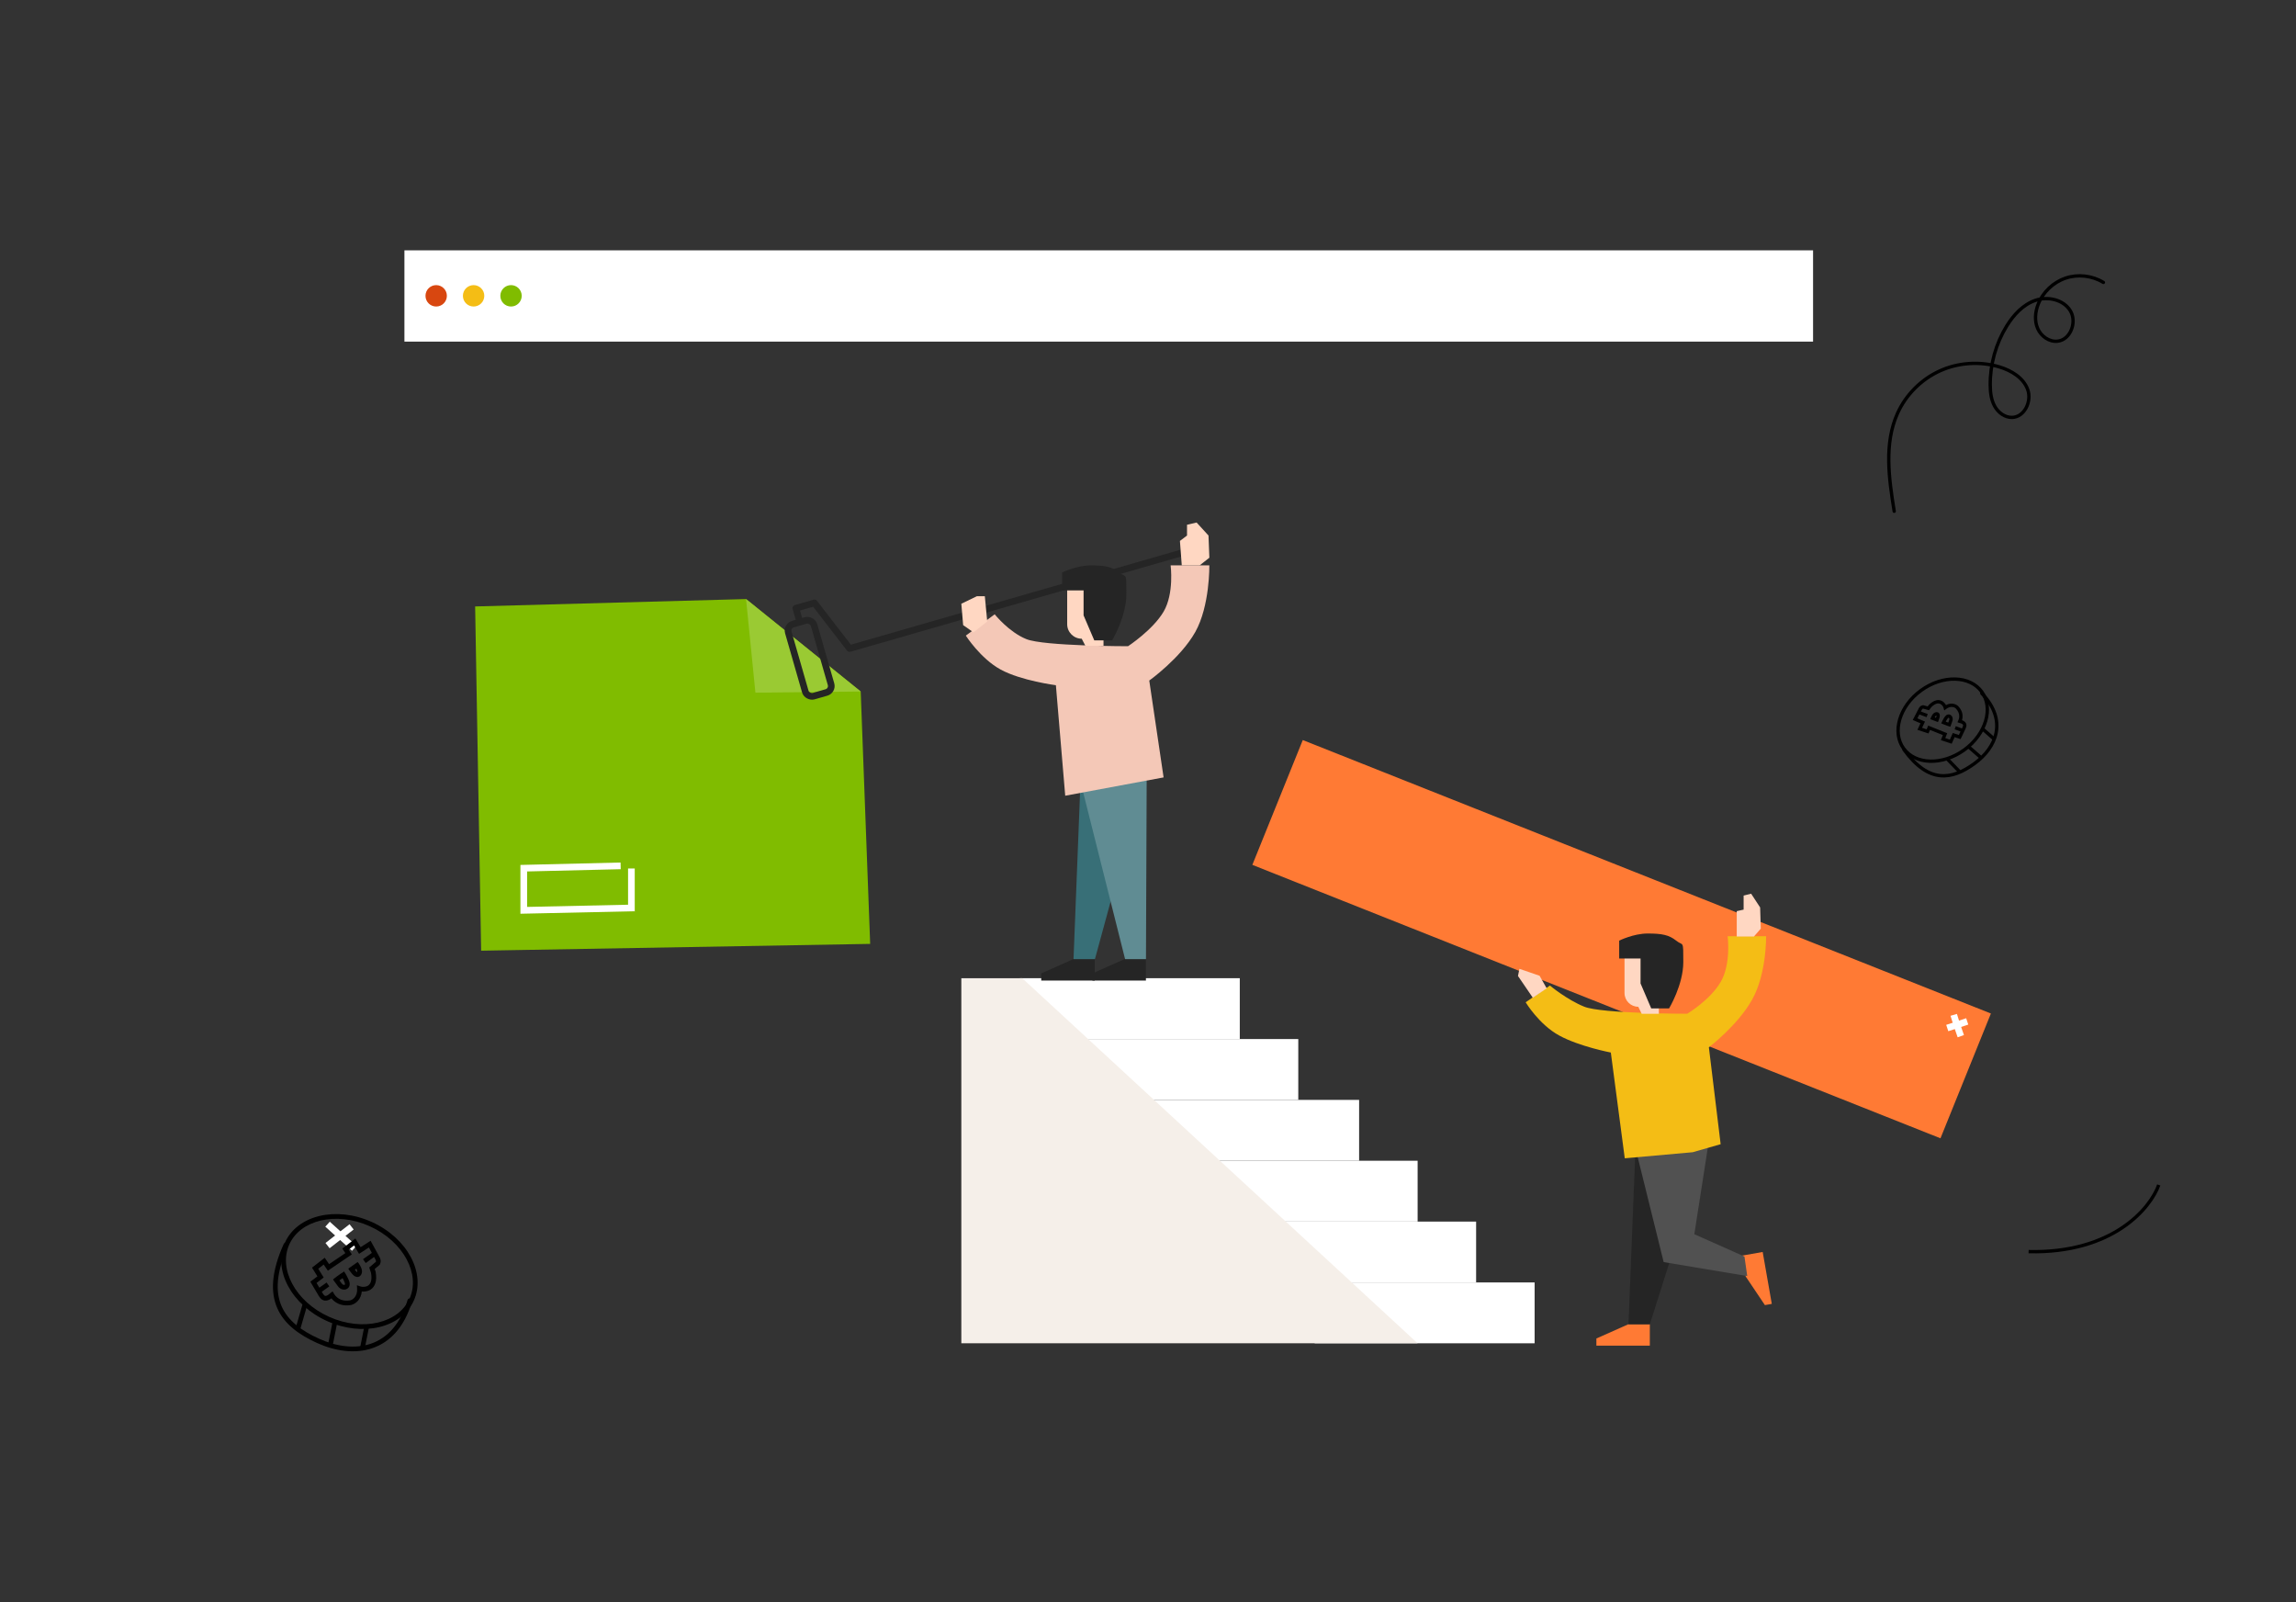 <svg width="688" height="480" viewBox="0 0 688 480" fill="none" xmlns="http://www.w3.org/2000/svg">
<rect x="0" y="0" width="688" height="480" fill="#333333" stroke="none"/>
<path d="M105.358 367.564C102.955 369.434 100.552 371.305 98.149 373.175" stroke="white" stroke-width="2"/>
<path d="M98.149 366.762C100.819 369.167 106.159 373.976 106.159 373.976" stroke="white" stroke-width="2"/>
<rect x="543.288" y="102.345" width="422.101" height="27.345" transform="rotate(180 543.288 102.345)" fill="white"/>
<ellipse cx="130.702" cy="88.626" rx="3.204" ry="3.206" fill="#D84710"/>
<ellipse cx="153.129" cy="88.626" rx="3.204" ry="3.206" fill="#80BC00"/>
<ellipse cx="141.915" cy="88.626" rx="3.204" ry="3.206" fill="#F4BD15"/>
<path fill-rule="evenodd" clip-rule="evenodd" d="M223.557 179.473L142.375 181.688L144.173 284.819L260.749 282.783L257.914 207.174L223.557 179.473Z" fill="#80BC00" style="mix-blend-mode:multiply"/>
<rect width="65.909" height="18.23" transform="matrix(-1 0 0 1 371.503 293.061)" fill="white"/>
<rect width="65.909" height="18.23" transform="matrix(-1 0 0 1 389.032 311.291)" fill="white"/>
<rect width="65.909" height="18.23" transform="matrix(-1 0 0 1 407.262 329.521)" fill="white"/>
<rect width="65.909" height="18.23" transform="matrix(-1 0 0 1 424.792 347.751)" fill="white"/>
<rect width="65.909" height="18.23" transform="matrix(-1 0 0 1 442.321 365.981)" fill="white"/>
<rect width="65.909" height="18.23" transform="matrix(-1 0 0 1 459.85 384.211)" fill="white"/>
<path fill-rule="evenodd" clip-rule="evenodd" d="M306.309 293.061H288.065V402.442H424.792" fill="#F5EFE9" style="mix-blend-mode:multiply"/>
<path fill-rule="evenodd" clip-rule="evenodd" d="M223.557 179.471L226.362 207.518L257.914 207.173L223.557 179.471Z" fill="#9ACA33"/>
<path fill-rule="evenodd" clip-rule="evenodd" d="M596.577 303.639L390.379 221.717L375.267 259.106L581.465 341.027L596.577 303.639Z" fill="#FF7A34" style="mix-blend-mode:multiply"/>
<path d="M589.483 306.003C587.487 306.666 585.491 307.329 583.496 307.991" stroke="white" stroke-width="2"/>
<path d="M585.436 304.043C586.142 306.439 587.556 310.431 587.556 310.431" stroke="white" stroke-width="2"/>
<path fill-rule="evenodd" clip-rule="evenodd" d="M487.968 396.728L478.36 401.004V403.142H494.374V396.728H487.968Z" fill="#FF7A34"/>
<path fill-rule="evenodd" clip-rule="evenodd" d="M523.083 382.399L528.855 391L530.921 390.634L528.189 375.081L521.99 376.178L523.083 382.399Z" fill="#FF7A34"/>
<path fill-rule="evenodd" clip-rule="evenodd" d="M487.979 396.729L490.115 343.011L510.398 346.173L494.385 396.729H487.979Z" fill="#252525"/>
<path fill-rule="evenodd" clip-rule="evenodd" d="M523.563 382.297L498.525 378.118L489.935 343.414L511.879 343.011L507.706 369.759L522.729 376.446L523.563 382.297Z" fill="#515151"/>
<path fill-rule="evenodd" clip-rule="evenodd" d="M507.214 345.2L486.863 347.02L482.687 315.332C482.687 315.332 473.278 313.54 467.217 310.231C461.156 306.921 457.166 300.28 457.166 300.28L464.432 295.263C464.432 295.263 469.491 299.488 474.73 301.6C479.969 303.713 505.575 303.713 505.575 303.713C505.575 303.713 512.407 299.647 515.596 294.206C518.786 288.765 517.692 280.475 517.692 280.475H529.219C529.219 280.475 529.404 291.701 525.027 299.488C520.65 307.274 512.067 313.747 512.067 313.747L515.596 342.795L507.214 345.2Z" fill="#F4BD15"/>
<path fill-rule="evenodd" clip-rule="evenodd" d="M463.472 296.1L461.341 292.334L455.298 290.253L454.864 292.4L459.314 298.915L463.472 296.1Z" fill="#FFD7C2"/>
<path fill-rule="evenodd" clip-rule="evenodd" d="M520.419 280.575V272.972L522.478 272.516V268.306L524.73 267.747L527.426 271.863L527.625 278.216L525.566 280.575H520.419Z" fill="#FFD7C2"/>
<path fill-rule="evenodd" clip-rule="evenodd" d="M498.114 301.62H497.085V303.725H491.938L490.908 301.62C488.634 301.62 486.791 299.777 486.791 297.503V286.888H491.938V294.254H501.203L498.114 301.62Z" fill="#FFD7C2"/>
<path fill-rule="evenodd" clip-rule="evenodd" d="M500.136 302.122H494.798L491.595 294.639V287.156H485.19V281.811C485.19 281.811 489.46 279.673 493.73 279.673C498 279.673 500.121 280.089 502.271 281.811C504.421 283.533 504.406 281.397 504.406 288.225C504.406 295.053 500.136 302.122 500.136 302.122Z" fill="#252525"/>
<path d="M357.803 164.56L254.588 194.295L244.043 180.633L238.486 182.226L239.655 186.301" stroke="#252525" stroke-width="2" stroke-linejoin="round"/>
<rect width="22.455" height="8.024" rx="2" transform="matrix(0.276 0.961 0.961 -0.276 235.665 187.54)" stroke="#252525" stroke-width="2" stroke-linejoin="round"/>
<path fill-rule="evenodd" clip-rule="evenodd" d="M321.627 287.344L312.004 291.624V293.764H328.043V287.344H321.627Z" fill="#252525"/>
<path fill-rule="evenodd" clip-rule="evenodd" d="M336.966 287.344L327.342 291.624V293.764H343.381V287.344H336.966Z" fill="#252525"/>
<path fill-rule="evenodd" clip-rule="evenodd" d="M321.684 287.344L323.822 232.778L342.534 234.385L328.099 287.344H321.684Z" fill="#386F77"/>
<path fill-rule="evenodd" clip-rule="evenodd" d="M337.134 287.344L323.572 233.379L343.621 229.568L343.393 287.344H337.134Z" fill="#608C93"/>
<path fill-rule="evenodd" clip-rule="evenodd" d="M319.194 238.395L316.4 205.287C316.4 205.287 305.966 203.935 299.867 200.606C293.768 197.278 289.41 190.424 289.41 190.424L298.063 184.041C298.063 184.041 302.281 189.353 307.553 191.477C312.825 193.602 338.018 193.602 338.018 193.602C338.018 193.602 345.464 188.719 348.674 183.247C351.883 177.774 350.782 169.385 350.782 169.385H362.381C362.381 169.385 362.567 181.522 358.163 189.353C353.759 197.184 344.379 203.89 344.379 203.89L348.674 232.906L319.194 238.395Z" fill="#F4C8B7"/>
<path fill-rule="evenodd" clip-rule="evenodd" d="M295.825 186.198L295.104 178.62H292.732L288.064 180.876L288.608 187.281L291.701 189.446L295.825 186.198Z" fill="#FFD7C2"/>
<path fill-rule="evenodd" clip-rule="evenodd" d="M354.118 169.385L353.566 162.055L355.693 160.442V157.216L358.567 156.545L362.128 160.442L362.387 167.092L359.47 169.385H354.118Z" fill="#FFD7C2"/>
<path fill-rule="evenodd" clip-rule="evenodd" d="M331.756 191.352H330.668V193.458H325.226L324.137 191.352C321.733 191.352 319.784 189.403 319.784 186.998V176.607H325.226V183.979H335.021L331.756 191.352Z" fill="#FFD7C2"/>
<path fill-rule="evenodd" clip-rule="evenodd" d="M333.25 191.854H327.903L324.696 184.364V176.875H318.28V171.525C318.28 171.525 322.557 169.385 326.834 169.385C331.111 169.385 333.235 169.801 335.388 171.525C337.542 173.249 337.527 171.111 337.527 177.945C337.527 184.778 333.25 191.854 333.25 191.854Z" fill="#252525"/>
<path d="M189.201 260.193V272.025L156.947 272.726V260.105L185.975 259.404" stroke="white" stroke-width="2"/>
<mask id="mask0_2403_32306" style="mask-type:luminance" maskUnits="userSpaceOnUse" x="547" y="77" width="101" height="79">
<path d="M628.754 77L547.875 116.183L566.895 155.442L647.773 116.259L628.754 77Z" fill="white"/>
</mask>
<g mask="url(#mask0_2403_32306)">
<path d="M630.283 84.618C626.94 82.561 622.678 82.067 618.961 83.318C615.244 84.569 612.144 87.529 610.727 91.189C609.825 93.513 609.604 96.197 610.618 98.475C611.632 100.752 614.048 102.479 616.527 102.224C620.439 101.825 622.429 96.468 620.378 93.106C618.328 89.745 613.638 88.711 609.918 89.982C606.198 91.254 603.365 94.34 601.302 97.686C598.06 102.953 596.33 109.137 596.376 115.331C596.39 117.511 596.643 119.761 597.697 121.674C598.747 123.589 600.748 125.107 602.929 125.055C606.662 124.96 608.889 120.185 607.6 116.678C606.308 113.167 602.726 111.014 599.152 109.932C593.303 108.168 586.821 108.596 581.266 111.121C575.711 113.647 571.121 118.243 568.606 123.81C564.513 132.865 566.019 143.352 567.598 153.171" stroke="black" stroke-miterlimit="10" stroke-linecap="round" stroke-linejoin="round"/>
</g>
<path d="M646.875 354.999C644.422 361.906 633.188 375.572 607.875 374.98" stroke="black"/>
<path d="M588.593 224.665C585.328 227.031 581.649 228.144 578.353 228.05C575.058 227.955 572.173 226.659 570.418 224.236C568.662 221.814 568.329 218.669 569.265 215.508C570.202 212.347 572.405 209.197 575.67 206.831C578.935 204.465 582.614 203.352 585.91 203.447C589.205 203.541 592.09 204.837 593.845 207.26C595.601 209.683 595.934 212.827 594.998 215.988C594.061 219.15 591.858 222.3 588.593 224.665Z" stroke="black"/>
<path d="M570.55 224.615C577.981 234.87 584.897 233.649 591.59 228.799C598.283 223.949 601.628 215.838 593.855 207.728" stroke="black" stroke-linecap="round"/>
<path d="M593.836 218.164L597.696 221.528" stroke="black"/>
<path d="M589.68 223.551L593.54 226.915" stroke="black"/>
<path d="M583.323 227.204L587.097 231.104" stroke="black"/>
<path fill-rule="evenodd" clip-rule="evenodd" d="M585.101 215.101C585.141 215.303 585.143 215.514 585.108 215.719C585.072 215.925 585 216.129 584.928 216.324L584.69 216.979L584.45 217.637L584.435 217.673L584.41 217.701C584.381 217.717 584.347 217.71 584.317 217.704C583.738 217.529 583.175 217.331 582.619 217.106C582.364 217.005 582.113 216.898 581.861 216.782L581.681 216.759C581.723 216.649 581.771 216.545 581.819 216.44L581.944 216.156L582.117 215.808C582.251 215.546 582.395 215.292 582.549 215.045C582.615 214.943 582.684 214.84 582.759 214.739L582.845 214.626C583.061 214.361 583.319 214.14 583.646 214.064C584.073 213.953 584.543 214.142 584.815 214.481C584.961 214.663 585.056 214.878 585.101 215.101ZM584.05 215.815L583.988 215.982L583.805 216.485C583.547 216.394 583.293 216.298 583.041 216.2C583.114 216.058 583.192 215.923 583.273 215.786L583.397 215.575L583.528 215.377C583.596 215.284 583.66 215.206 583.719 215.145C583.814 215.054 583.862 215.04 583.874 215.038C583.894 215.03 583.912 215.029 583.94 215.04L583.993 215.068L584.035 215.107C584.062 215.141 584.087 215.185 584.104 215.234L584.124 215.304C584.131 215.35 584.135 215.401 584.133 215.456L584.125 215.542C584.11 215.623 584.087 215.704 584.05 215.815Z" fill="black"/>
<path fill-rule="evenodd" clip-rule="evenodd" d="M578.599 214.971C578.824 214.475 579.064 213.972 579.487 213.642C579.709 213.468 579.998 213.36 580.279 213.351C580.531 213.346 580.775 213.417 580.957 213.587L581.037 213.676L581.098 213.758L581.169 213.893C581.25 214.076 581.28 214.284 581.273 214.487C581.258 214.807 581.153 215.106 581.049 215.41L581.04 215.442L580.862 215.946L580.78 216.175L580.761 216.235C580.748 216.256 580.733 216.274 580.711 216.282C580.665 216.308 580.612 216.29 580.56 216.27L579.696 215.943L578.545 215.503L578.435 215.418C578.458 215.318 578.493 215.222 578.531 215.123L578.599 214.971ZM580.198 214.377L580.272 214.357L580.275 214.441C580.271 214.524 580.253 214.607 580.225 214.713L580.12 215.035L579.747 214.894C579.79 214.816 579.831 214.747 579.873 214.686C579.947 214.576 580.019 214.494 580.099 214.429L580.131 214.411C580.15 214.396 580.174 214.386 580.198 214.377Z" fill="black"/>
<path fill-rule="evenodd" clip-rule="evenodd" d="M575.478 216.696L574.56 218.647L577.88 219.743L578.329 218.676L582.183 220.227L581.58 221.748L584.822 222.812L585.709 220.834L587.492 221.438L589.028 218.196L589.038 218.159L589.071 218.063L589.125 217.915C589.166 217.801 589.211 217.653 589.231 217.484C589.278 217.132 589.212 216.705 588.846 216.33C588.557 216.037 588.212 215.871 587.94 215.775L587.911 215.765C588.032 215.38 588.119 214.891 588.085 214.339C588.063 213.986 587.994 213.615 587.854 213.232C587.646 212.666 587.287 212.075 586.718 211.492C585.841 210.749 584.472 210.507 583.12 211.247C582.852 210.747 582.396 210.212 581.747 209.933C580.739 209.495 579.473 209.748 578.046 211.123L578.019 211.147L577.638 211.642L576.288 211.262L576.176 211.282C575.852 211.338 575.567 211.458 575.308 211.729C575.083 211.967 574.898 212.304 574.7 212.73L573.163 215.705L575.478 216.696ZM577.79 217.382L577.316 218.504L575.945 218.05L576.827 216.183L574.546 215.209L575.146 214.046L577.302 214.854L577.655 213.919L575.598 213.172C575.709 212.931 575.799 212.762 575.874 212.638C575.934 212.536 575.986 212.465 576.034 212.415C576.091 212.355 576.148 212.317 576.245 212.289L578.016 212.786L578.766 211.816C580.013 210.627 580.853 210.634 581.349 210.848C581.924 211.098 582.299 211.72 582.406 212.124L582.596 212.844L583.19 212.392C584.337 211.523 585.436 211.732 586.021 212.206C586.795 213.008 587.048 213.778 587.085 214.401C587.108 214.74 587.067 215.048 587.002 215.307C586.942 215.54 586.864 215.733 586.794 215.877L586.548 216.385L587.081 216.569L587.287 216.626L587.332 216.636L587.517 216.692L587.608 216.72C587.803 216.788 587.989 216.884 588.13 217.028L588.185 217.095L588.209 217.136C588.246 217.209 588.25 217.278 588.239 217.357C588.232 217.429 588.21 217.505 588.18 217.59L588.151 217.669L588.095 217.833L587.899 218.244L586.06 217.555L585.71 218.492L587.469 219.151L586.97 220.205L585.168 219.595L584.279 221.583L582.901 221.129L583.478 219.668L577.79 217.382Z" fill="black"/>
<path fill-rule="evenodd" clip-rule="evenodd" d="M87.571 384.621C89.694 388.584 93.524 392.215 98.595 394.5C103.665 396.785 108.922 397.251 113.297 396.216C117.671 395.182 121.089 392.677 122.719 389.06C124.35 385.443 123.962 381.223 121.84 377.261C119.718 373.298 115.888 369.667 110.817 367.382C105.746 365.097 100.49 364.631 96.114 365.666C91.741 366.701 88.323 369.205 86.692 372.822C85.062 376.44 85.449 380.659 87.571 384.621ZM85.402 372.241C81.706 380.442 87.352 390.985 98.013 395.79C108.674 400.595 120.313 397.842 124.009 389.641C127.705 381.441 122.059 370.897 111.398 366.092C100.737 361.287 89.099 364.04 85.402 372.241Z" fill="black"/>
<path fill-rule="evenodd" clip-rule="evenodd" d="M111.155 402.556C115.868 400.939 119.928 396.934 122.121 389.486C122.231 389.111 122.625 388.897 122.999 389.007C123.374 389.118 123.589 389.511 123.478 389.886C121.182 397.684 116.842 402.101 111.613 403.894C106.42 405.675 100.485 404.82 95.049 402.37C89.659 399.941 85.21 396.736 83.103 391.948C80.987 387.143 81.308 380.928 85.033 372.664C85.193 372.308 85.612 372.149 85.968 372.31C86.325 372.47 86.483 372.889 86.323 373.245C82.685 381.315 82.507 387.083 84.398 391.378C86.296 395.691 90.36 398.705 95.63 401.08C100.855 403.435 106.406 404.184 111.155 402.556Z" fill="black"/>
<path fill-rule="evenodd" clip-rule="evenodd" d="M107.859 403.974L109.274 396.87L110.662 397.147L109.246 404.25L107.859 403.974Z" fill="black"/>
<path fill-rule="evenodd" clip-rule="evenodd" d="M98.331 402.659L99.746 395.555L101.134 395.831L99.719 402.935L98.331 402.659Z" fill="black"/>
<path fill-rule="evenodd" clip-rule="evenodd" d="M88.667 397.643L90.8 390.267L92.159 390.66L90.026 398.036L88.667 397.643Z" fill="black"/>
<path fill-rule="evenodd" clip-rule="evenodd" d="M102.321 386.205C102.052 386.092 101.803 385.928 101.59 385.724C101.377 385.518 101.195 385.273 101.023 385.034L100.441 384.237L99.86 383.435L99.83 383.389L99.817 383.338C99.82 383.291 99.856 383.258 99.886 383.226C100.549 382.685 101.227 382.181 101.93 381.707C102.25 381.488 102.575 381.278 102.911 381.074L103.079 380.881C103.175 381.018 103.259 381.157 103.344 381.295L103.579 381.666L103.85 382.145C104.052 382.508 104.237 382.878 104.404 383.255C104.471 383.412 104.537 383.575 104.597 383.743L104.662 383.933C104.801 384.397 104.857 384.874 104.687 385.317C104.48 385.906 103.887 386.308 103.274 386.359C102.946 386.386 102.617 386.328 102.321 386.205ZM102.313 384.406L102.167 384.202L101.722 383.59C102.032 383.359 102.346 383.137 102.661 382.918C102.769 383.117 102.866 383.315 102.962 383.518L103.112 383.83L103.24 384.141C103.296 384.295 103.336 384.43 103.361 384.548C103.393 384.731 103.372 384.799 103.365 384.815C103.357 384.845 103.345 384.866 103.31 384.891L103.235 384.93L103.156 384.95C103.095 384.954 103.023 384.949 102.953 384.93L102.855 384.898C102.796 384.869 102.732 384.834 102.669 384.788L102.575 384.71C102.492 384.629 102.415 384.538 102.313 384.406Z" fill="black"/>
<path fill-rule="evenodd" clip-rule="evenodd" d="M107.614 378.679C108.017 379.335 108.419 380.014 108.472 380.771C108.499 381.169 108.398 381.594 108.186 381.931C107.993 382.231 107.717 382.461 107.374 382.54L107.206 382.564L107.061 382.571L106.847 382.547C106.568 382.497 106.3 382.368 106.068 382.2C105.704 381.928 105.436 381.568 105.162 381.206L105.131 381.17L104.68 380.563L104.478 380.286L104.422 380.215C104.407 380.184 104.398 380.153 104.406 380.12C104.411 380.046 104.476 379.997 104.54 379.952L105.606 379.198L107.033 378.195L107.22 378.133C107.318 378.24 107.404 378.356 107.49 378.479L107.614 378.679ZM107.047 381.024L107.012 381.127L106.911 381.064C106.816 380.994 106.734 380.908 106.631 380.79L106.336 380.412L106.796 380.087C106.855 380.199 106.903 380.302 106.941 380.399C107.012 380.573 107.051 380.722 107.063 380.867L107.06 380.92C107.063 380.953 107.055 380.988 107.047 381.024Z" fill="black"/>
<path fill-rule="evenodd" clip-rule="evenodd" d="M108.058 373.654L106.495 371.033L102.584 374.063L103.48 375.433L98.614 378.728L97.307 376.817L93.494 379.779L95.114 382.385L92.996 383.999L95.584 388.365L95.62 388.406L95.706 388.52L95.838 388.701C95.939 388.838 96.077 389.008 96.26 389.165C96.635 389.499 97.188 389.759 97.917 389.626C98.49 389.52 98.957 389.245 99.285 389.001L99.32 388.976C99.676 389.422 100.18 389.911 100.856 390.307C101.287 390.562 101.776 390.773 102.337 390.912C103.165 391.116 104.142 391.162 105.276 390.956C106.841 390.513 108.208 389.099 108.409 386.927C109.207 387.008 110.195 386.896 111.036 386.357C112.346 385.52 113.05 383.835 112.567 381.073L112.559 381.022L112.28 380.183L113.793 378.901L113.858 378.753C114.048 378.328 114.134 377.899 114.02 377.382C113.919 376.929 113.67 376.446 113.327 375.877L111.051 371.721L108.058 373.654ZM105.425 375.823L104.484 374.381L106.1 373.13L107.593 375.641L110.54 373.736L111.43 375.36L108.777 377.25L109.595 378.404L112.098 376.581C112.292 376.902 112.419 377.14 112.506 377.326C112.579 377.478 112.62 377.595 112.641 377.69C112.667 377.806 112.665 377.903 112.623 378.038L110.639 379.723L111.183 381.37C111.592 383.772 110.92 384.753 110.277 385.165C109.529 385.642 108.502 385.59 107.945 385.396L106.95 385.05L107.009 386.104C107.123 388.137 106.008 389.261 104.99 389.573C103.436 389.847 102.333 389.535 101.572 389.086C101.157 388.844 100.828 388.552 100.576 388.271C100.35 388.017 100.184 387.773 100.071 387.577L99.67 386.887L99.033 387.366L98.803 387.564L98.756 387.607L98.544 387.781L98.439 387.865C98.205 388.04 97.945 388.183 97.665 388.235L97.542 388.246L97.476 388.241C97.361 388.228 97.275 388.178 97.192 388.102C97.114 388.036 97.042 387.951 96.966 387.849L96.895 387.752L96.748 387.556L96.421 387.002L98.683 385.389L97.86 384.238L95.697 385.78L94.854 384.361L96.995 382.729L95.366 380.114L96.988 378.856L98.245 380.689L105.425 375.823Z" fill="black"/>
</svg>
